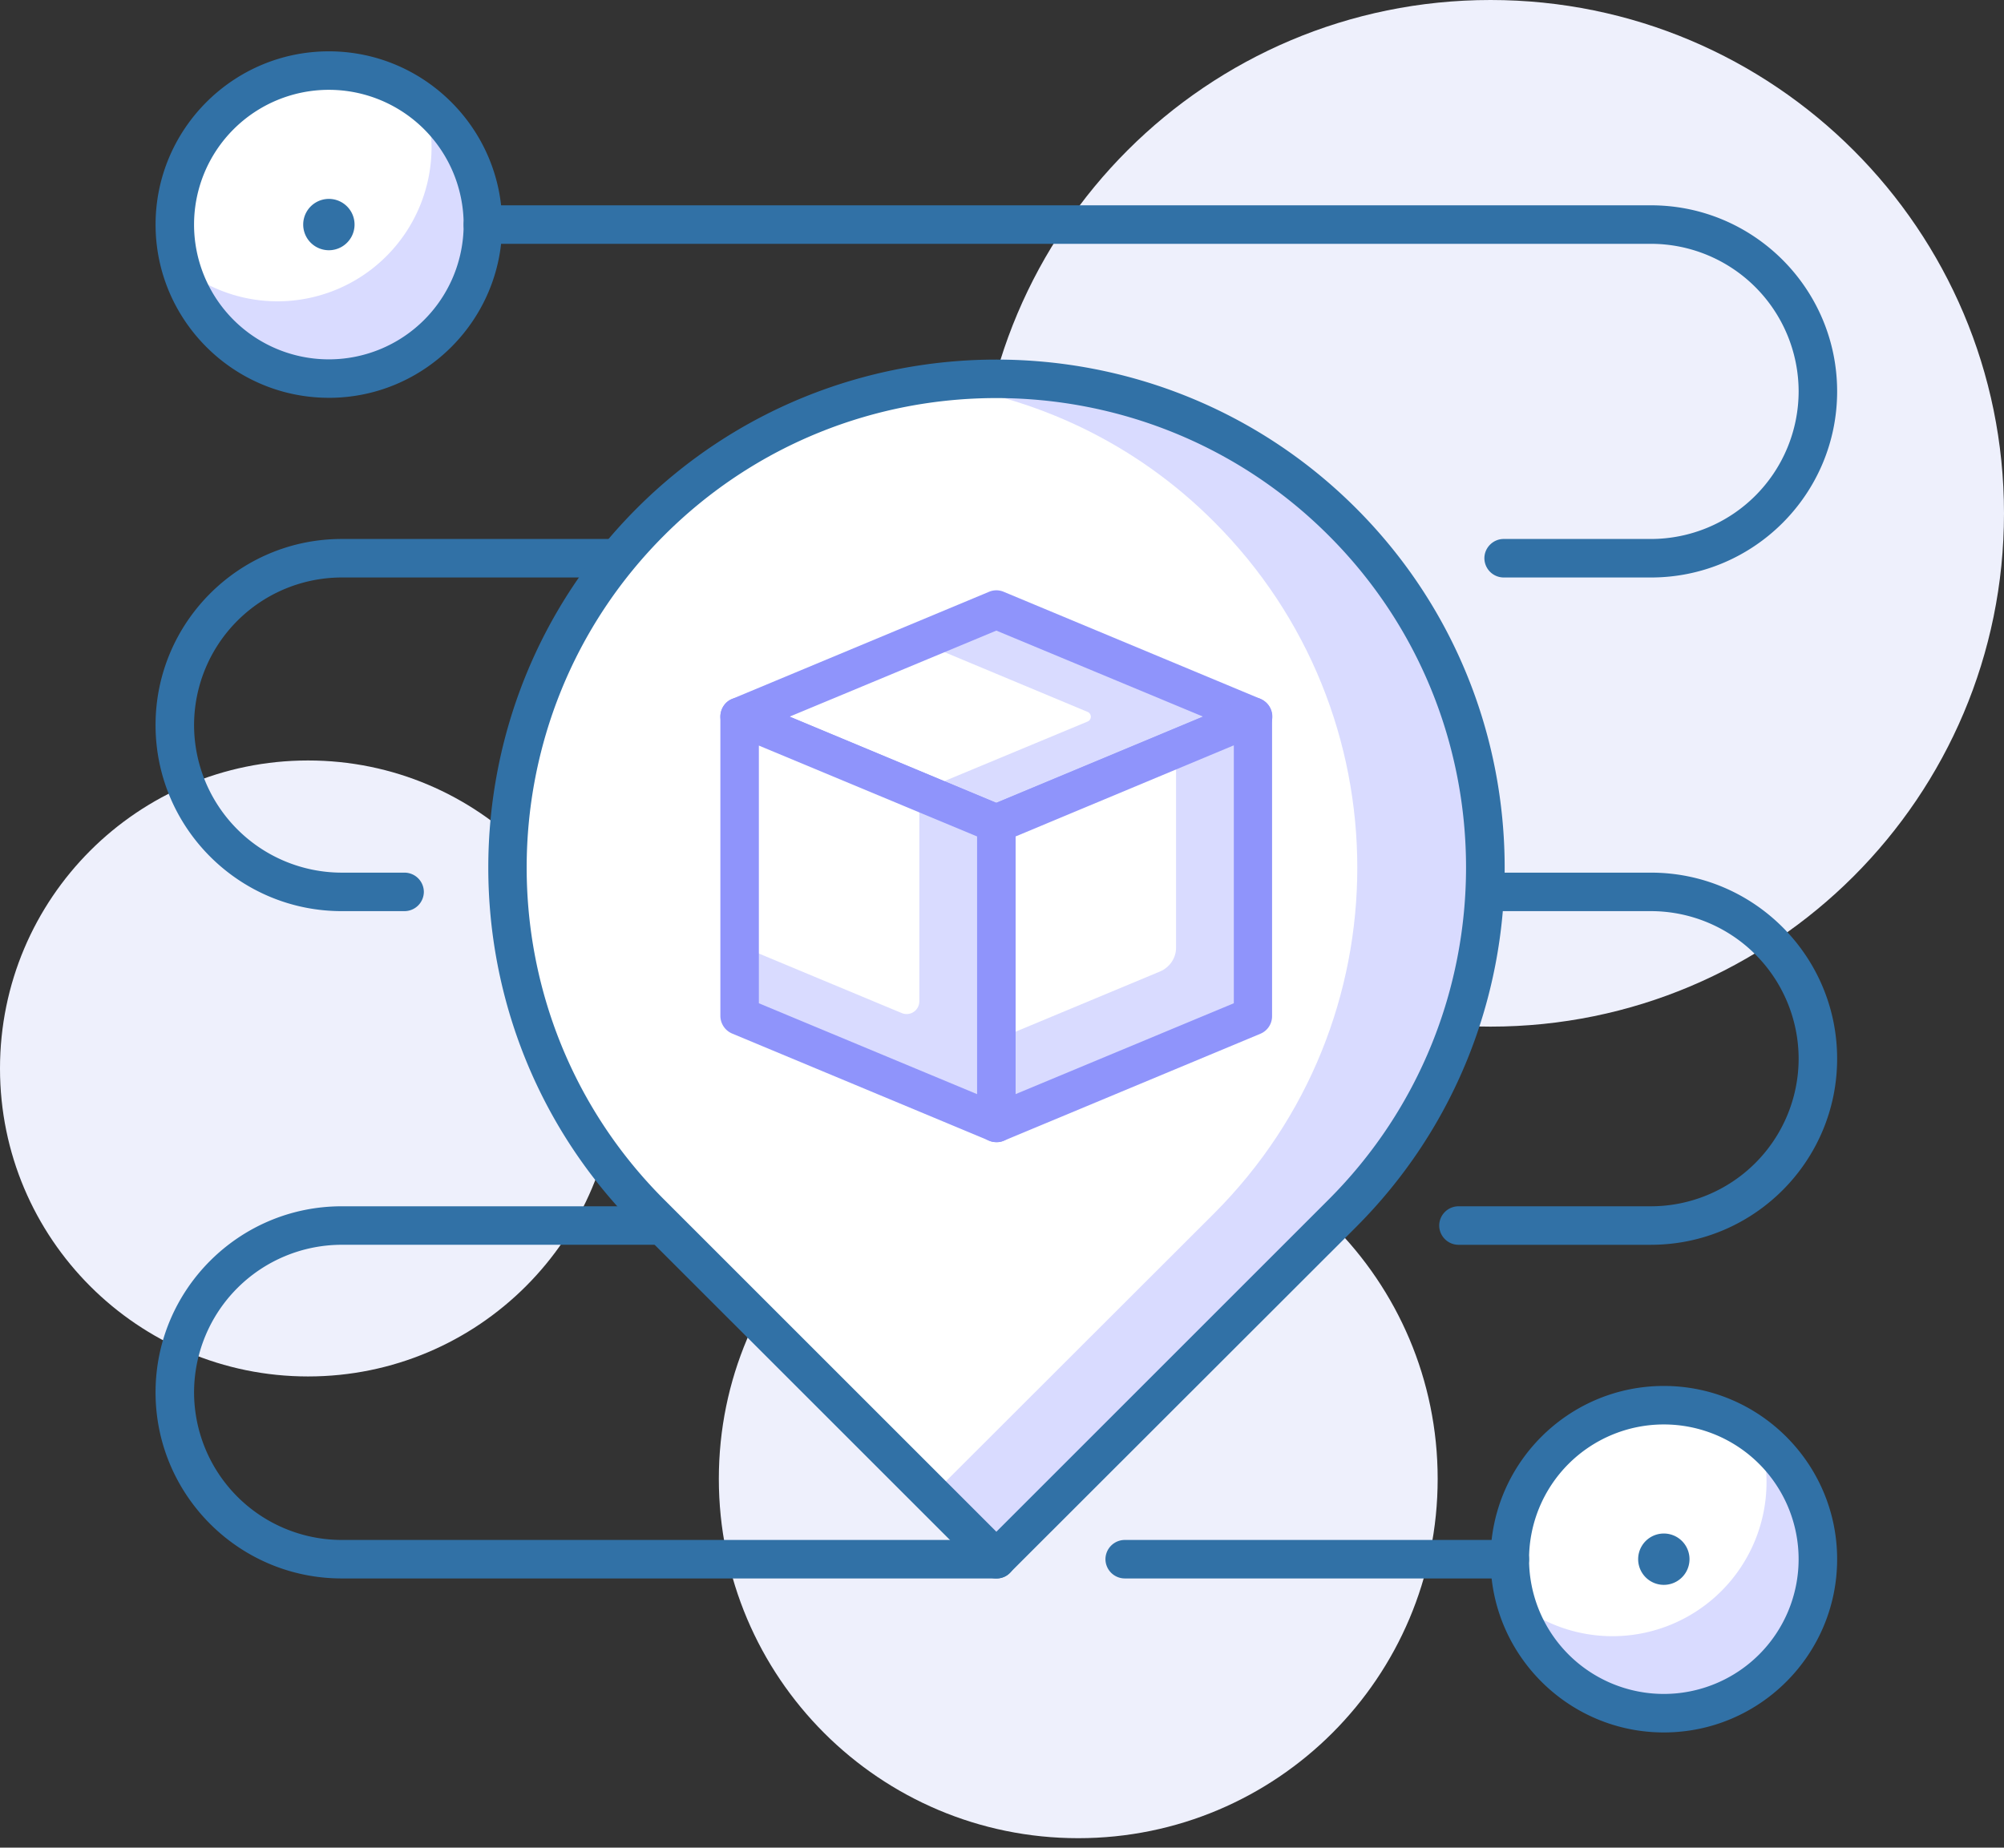 <?xml version="1.0" encoding="utf-8"?><svg width="90" height="83" fill="none" xmlns="http://www.w3.org/2000/svg" viewBox="0 0 90 83"><rect x="0" y="0" width="90" height="83" fill="#333333" stroke="none"/><g clip-path="url(#la)"><path d="M48.424 82.575c8.915 0 16.142-7.227 16.142-16.142 0-8.914-7.227-16.14-16.142-16.14-8.914 0-16.141 7.226-16.141 16.14 0 8.915 7.227 16.142 16.141 16.142zM13.835 61.833c7.642 0 13.836-6.194 13.836-13.835 0-7.642-6.194-13.836-13.835-13.836C6.193 34.162 0 40.356 0 47.998c0 7.64 6.194 13.835 13.835 13.835zM66.94 46.118C79.677 46.118 90 35.794 90 23.06 90 10.324 79.676 0 66.94 0 54.207 0 43.883 10.324 43.883 23.06c0 12.734 10.324 23.058 23.059 23.058z" fill="#EEF0FC"/><path d="M74.723 76.96a6.918 6.918 0 100-13.835 6.918 6.918 0 000 13.835z" fill="#fff"/><path d="M79.058 64.658c.173.611.277 1.257.277 1.925a6.923 6.923 0 01-6.918 6.918 6.894 6.894 0 01-4.335-1.533 6.917 6.917 0 006.641 4.992 6.923 6.923 0 006.918-6.918 6.877 6.877 0 00-2.583-5.384z" fill="#D9DBFF"/><path d="M74.723 77.825c-4.289 0-7.782-3.494-7.782-7.783s3.493-7.782 7.782-7.782c4.29 0 7.783 3.493 7.783 7.782 0 4.29-3.482 7.783-7.783 7.783zm0-13.836a6.052 6.052 0 100 12.106 6.052 6.052 0 100-12.106z" fill="#3171A6"/><path d="M74.723 71.195a1.153 1.153 0 100-2.306 1.153 1.153 0 000 2.306z" fill="#3171A6"/><path d="M14.77 17.006a6.918 6.918 0 100-13.835 6.918 6.918 0 000 13.835z" fill="#fff"/><path d="M19.105 4.693a7.09 7.09 0 01.276 1.925 6.923 6.923 0 01-6.918 6.918 6.894 6.894 0 01-4.335-1.534c.842 2.883 3.494 4.993 6.641 4.993a6.923 6.923 0 006.918-6.918 6.93 6.93 0 00-2.582-5.384z" fill="#D9DBFF"/><path d="M14.77 17.87c-4.29 0-7.783-3.493-7.783-7.782s3.493-7.782 7.782-7.782c4.29 0 7.783 3.493 7.783 7.782 0 4.29-3.494 7.783-7.783 7.783zm0-13.835a6.052 6.052 0 10-.002 12.108 6.052 6.052 0 00.001-12.108z" fill="#3171A6"/><path d="M14.77 11.241a1.153 1.153 0 100-2.306 1.153 1.153 0 000 2.306zm59.377 14.701h-6.618a.871.871 0 01-.865-.865c0-.473.392-.865.865-.865h6.618a6.638 6.638 0 006.63-6.63 6.638 6.638 0 00-6.63-6.629h-52.46a.864.864 0 110-1.73h52.46c4.612 0 8.359 3.748 8.359 8.36 0 4.612-3.747 8.359-8.36 8.359zM18.17 40.93h-2.824c-4.612 0-8.36-3.747-8.36-8.359s3.748-8.359 8.36-8.359H27.74c.473 0 .865.392.865.865a.871.871 0 01-.865.865H15.346a6.638 6.638 0 00-6.63 6.63 6.638 6.638 0 006.63 6.629h2.825a.87.87 0 01.864.864.871.871 0 01-.864.865zm55.977 14.989h-8.648a.871.871 0 01-.864-.865.87.87 0 01.864-.865h8.648a6.638 6.638 0 006.63-6.63 6.638 6.638 0 00-6.63-6.629h-7.46a.871.871 0 01-.865-.865.87.87 0 01.865-.864h7.46c4.611 0 8.359 3.747 8.359 8.359 0 4.611-3.748 8.358-8.36 8.358zM44.746 70.907h-29.4c-4.612 0-8.36-3.747-8.36-8.359s3.748-8.359 8.36-8.359h14.412a.87.87 0 01.864.865.871.871 0 01-.864.864H15.346a6.638 6.638 0 00-6.63 6.63 6.638 6.638 0 006.63 6.63h29.4a.87.87 0 01.865.864c0 .484-.38.865-.865.865zm23.059 0H50.511a.871.871 0 01-.865-.865.87.87 0 01.865-.864h17.294a.87.87 0 01.865.864c0 .484-.38.865-.865.865z" fill="#3171A6"/><path d="M60.288 23.44c-8.578-8.578-22.483-8.578-31.072 0-8.578 8.578-8.578 22.494 0 31.072l15.53 15.53 15.53-15.53c8.59-8.578 8.59-22.483.012-31.072z" fill="#fff"/><path d="M60.288 23.44c-5.027-5.027-11.875-7.08-18.413-6.226 4.624.61 9.097 2.663 12.648 6.226 8.578 8.578 8.578 22.494 0 31.072L41.863 67.16l2.883 2.882 15.53-15.53c8.59-8.578 8.59-22.483.012-31.072z" fill="#D9DBFF"/><path d="M44.746 70.907a.855.855 0 01-.61-.254l-15.531-15.53c-8.901-8.9-8.901-23.394 0-32.294 8.9-8.901 23.393-8.901 32.294 0 8.901 8.9 8.901 23.393 0 32.294l-15.542 15.53a.818.818 0 01-.61.254zm0-53.025c-5.407 0-10.803 2.053-14.919 6.169-8.232 8.232-8.232 21.618 0 29.838l14.92 14.92 14.919-14.92c8.232-8.232 8.232-21.618 0-29.838-4.105-4.105-9.512-6.169-14.92-6.169z" fill="#3171A6"/><path d="M44.746 27.383l-11.53 4.808 11.53 4.807 11.53-4.807-11.53-4.808z" fill="#D9DBFF"/><path d="M41.287 28.824l-8.07 3.367 8.07 3.366 7.564-3.147a.234.234 0 000-.427l-7.564-3.159z" fill="#fff"/><path d="M44.746 37.863a.827.827 0 01-.334-.069l-11.53-4.808a.866.866 0 01-.53-.795c0-.346.208-.67.53-.796l11.53-4.808a.843.843 0 01.669 0l11.53 4.808c.322.138.53.45.53.796a.854.854 0 01-.53.795l-11.53 4.808a.828.828 0 01-.335.07zm-9.281-5.672l9.281 3.874 9.282-3.874-9.282-3.863-9.281 3.863z" fill="#8F94FB"/><path d="M44.746 36.998v13.444l11.53-4.796V32.19l-11.53 4.807z" fill="#D9DBFF"/><path d="M44.746 36.998v9.708l7.356-3.067c.427-.184.715-.599.715-1.06v-8.936l-8.07 3.355z" fill="#fff"/><path d="M44.746 51.307a.828.828 0 01-.484-.15.85.85 0 01-.38-.715V36.998c0-.345.207-.668.53-.795l11.53-4.808a.839.839 0 01.806.08.851.851 0 01.381.716v13.455a.854.854 0 01-.53.795l-11.53 4.808a.733.733 0 01-.323.058zm.865-13.732V49.15l9.8-4.082V33.482l-9.8 4.093z" fill="#8F94FB"/><path d="M33.217 32.19v13.456l11.53 4.796V36.998l-11.53-4.807z" fill="#D9DBFF"/><path d="M33.217 32.19v10.285l7.275 3.032a.57.57 0 00.795-.53v-9.42l-8.07-3.366z" fill="#fff"/><path d="M44.746 51.307a.827.827 0 01-.334-.07l-11.53-4.807a.866.866 0 01-.53-.796V32.191a.88.88 0 01.38-.715.874.874 0 01.807-.08l11.53 4.807c.323.138.53.45.53.795v13.456a.841.841 0 01-.853.853zm-10.665-6.238l9.8 4.082V37.575l-9.8-4.082V45.07z" fill="#8F94FB"/></g><defs><clipPath id="la"><path fill="#fff" d="M0 0h90v82.575H0z"/></clipPath></defs></svg>